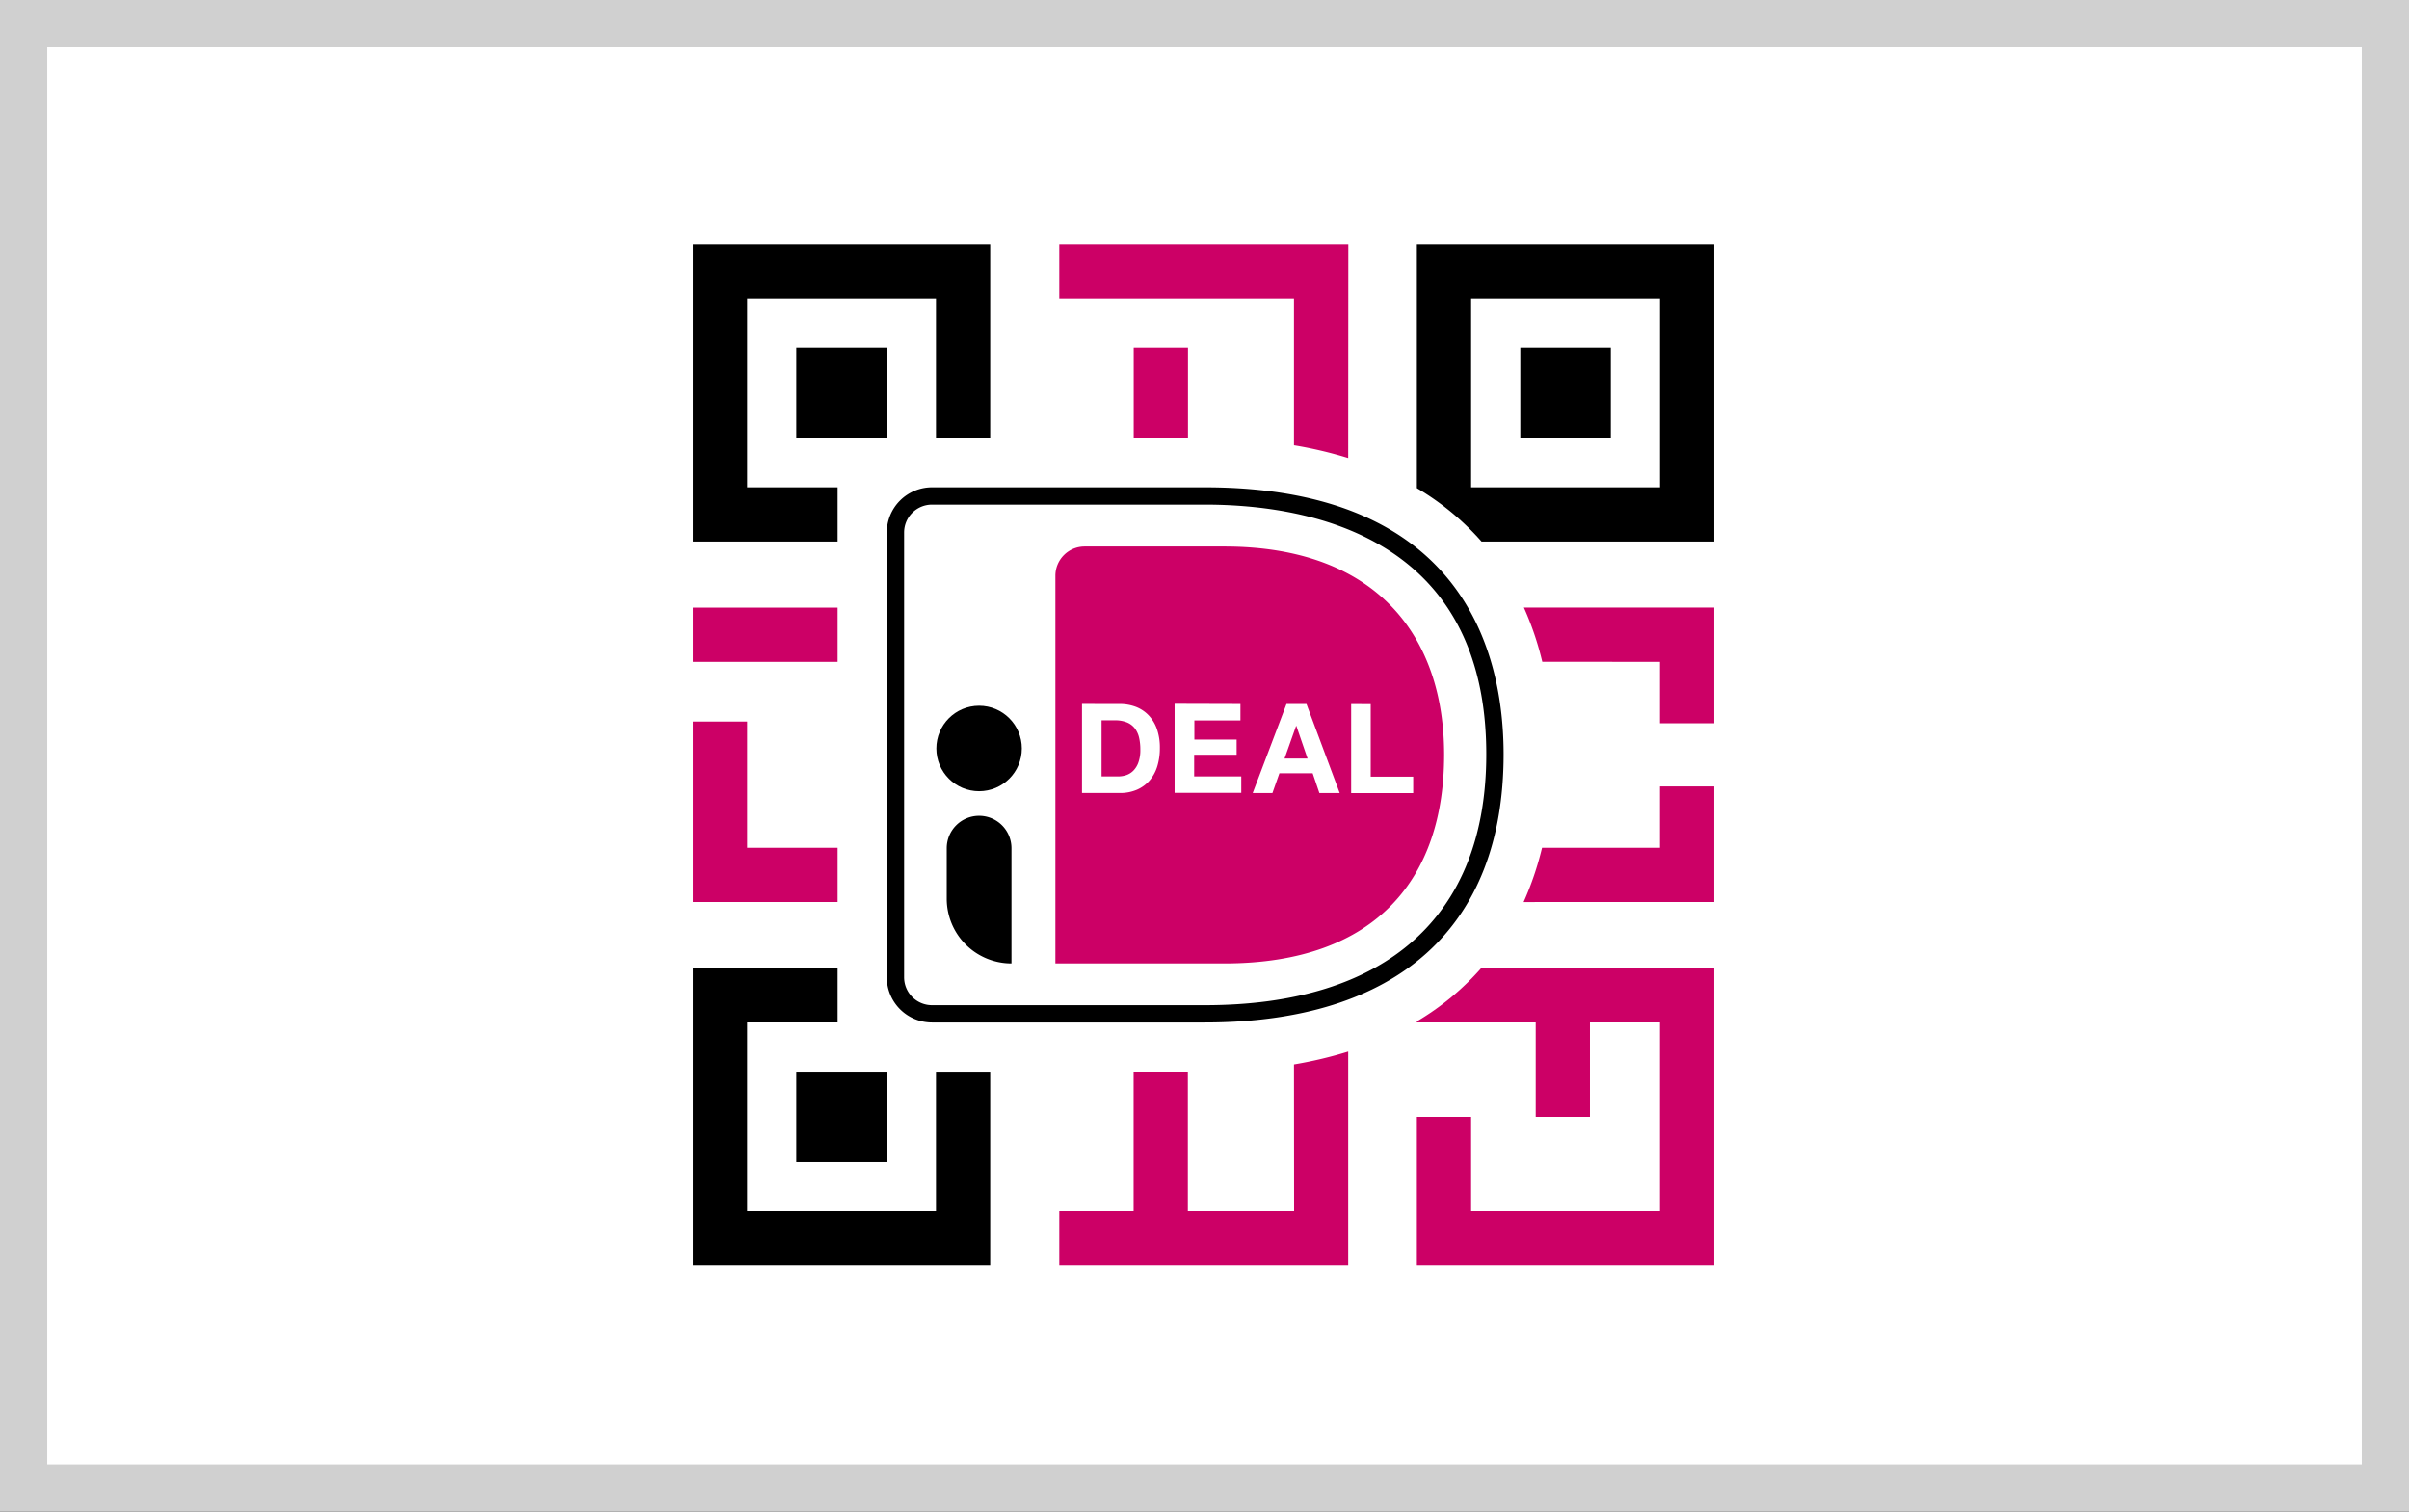 <svg xmlns="http://www.w3.org/2000/svg" id="svg1291" version="1.1" height="32" width="51"><rect width="100%" height="100%" fill="#333333" stroke="none"/><defs id="defs1295"><style id="style1373">.a{fill:#fff}.b{fill:#c06}</style></defs><path fill="#fff" stroke="#d0d0d0" id="rect1249" style="fill-rule:evenodd" d="M.5.5h50v31H.5z"/><g transform="matrix(.065 0 0 .065 13.521 4.021)" id="g1453"><path class="a" id="rect1377" d="M0 0h367.97v367.97H0z"/><path class="b" d="M350.31 231.9v-37.65h-17.67v20h-38.41a101.46 101.46 0 0 1-6 17.66z" id="path1379"/><path class="b" d="M332.64 153.69v20h17.67V136h-62a99.74 99.74 0 0 1 6 17.66z" id="path1381"/><path class="b" id="polygon1383" d="M35.32 214.24v-41.11H17.65v58.77H64.8v-17.66z"/><path id="polygon1385" d="M17.65 17.65v96.85H64.8V96.84H35.32V35.32h61.52v45.5h17.66V17.65z"/><path id="polygon1387" d="M17.65 350.31h96.85v-63.16H96.84v45.49H35.32v-61.51H64.8v-17.67H17.65z"/><path d="M274.53 114.5h75.78V17.65h-96.85v79.46a86.58 86.58 0 0 1 21.07 17.39zm-3.4-79.18h61.52v61.52h-61.52z" id="path1389"/><path id="rect1391" d="M287.15 51.34h29.48v29.48h-29.48z"/><path id="rect1393" d="M51.34 51.34h29.48v29.48H51.34z"/><path id="rect1395" d="M51.34 287.15h29.48v29.48H51.34z"/><path class="b" d="M231.14 17.65H137v17.67h76.44v47.82a133.58 133.58 0 0 1 17.66 4.17z" id="path1397"/><path class="b" d="M213.48 332.65h-34.61v-45.51h-17.66v45.5H137v17.66h94.1v-69.68a135.15 135.15 0 0 1-17.66 4.19z" id="path1399"/><path class="b" id="rect1401" d="M161.24 51.34h17.67v29.47h-17.67z"/><path class="b" id="rect1403" d="M17.65 136.03H64.8v17.66H17.65z"/><path class="b" d="M274.4 253.46a86.45 86.45 0 0 1-20.94 17.32v.35h38.71v30.76h17.66v-30.76h22.81v61.52h-61.51v-30.76h-17.67v48.42h96.85v-96.85z" id="path1405"/><path d="M184.4 271.14H95.54a14.74 14.74 0 0 1-14.72-14.72V111.56a14.73 14.73 0 0 1 14.72-14.72h88.86c84.67 0 97.31 54.48 97.31 86.95 0 56.33-34.56 87.35-97.31 87.35zM95.54 102.48a9.09 9.09 0 0 0-9.08 9.08v144.86a9.09 9.09 0 0 0 9.08 9.08h88.86c59.12 0 91.67-29 91.67-81.71 0-70.75-57.43-81.31-91.67-81.31z" id="path1407"/><path class="b" d="M135.73 125.6v126.31h55c49.95 0 71.61-28.23 71.61-68 0-38.14-21.66-67.79-71.61-67.79h-45.47a9.53 9.53 0 0 0-9.53 9.48z" id="path1409"/><path class="a" d="M156.63 167.41a15 15 0 0 1 5.21.89A11.41 11.41 0 0 1 166 171a12.45 12.45 0 0 1 2.76 4.46 18.17 18.17 0 0 1 1 6.29 20.18 20.18 0 0 1-.81 5.85 13 13 0 0 1-2.45 4.62 11.53 11.53 0 0 1-4.1 3.06 13.77 13.77 0 0 1-5.78 1.12H144.4v-29zm-.45 23.59a8.41 8.41 0 0 0 2.68-.44 6 6 0 0 0 2.31-1.48 7.31 7.31 0 0 0 1.62-2.7 11.77 11.77 0 0 0 .61-4.06 17.18 17.18 0 0 0-.42-4 8 8 0 0 0-1.4-3 6.22 6.22 0 0 0-2.58-1.92 10.22 10.22 0 0 0-3.95-.67h-4.28V191Z" id="path1411"/><path class="a" d="M196 167.41v5.36h-15V179h13.76v4.95h-13.83V191h15.34v5.35h-21.71v-29z" id="path1413"/><path class="a" d="m217.5 167.41 10.83 29h-6.62l-2.19-6.45h-10.83l-2.27 6.45H200l11-29zm.36 17.77-3.65-10.63h-.08l-3.77 10.63z" id="path1415"/><path class="a" d="M238.43 167.46v23.61h13.84v5.36h-20.21v-29z" id="path1417"/><path d="M110.88 203.82a10.55 10.55 0 0 1 10.55 10.55v37.54a21.09 21.09 0 0 1-21.09-21.09v-16.46a10.55 10.55 0 0 1 10.54-10.54z" id="path1419"/><circle cx="110.88" cy="181.9" r="13.92" id="circle1421"/></g></svg>
